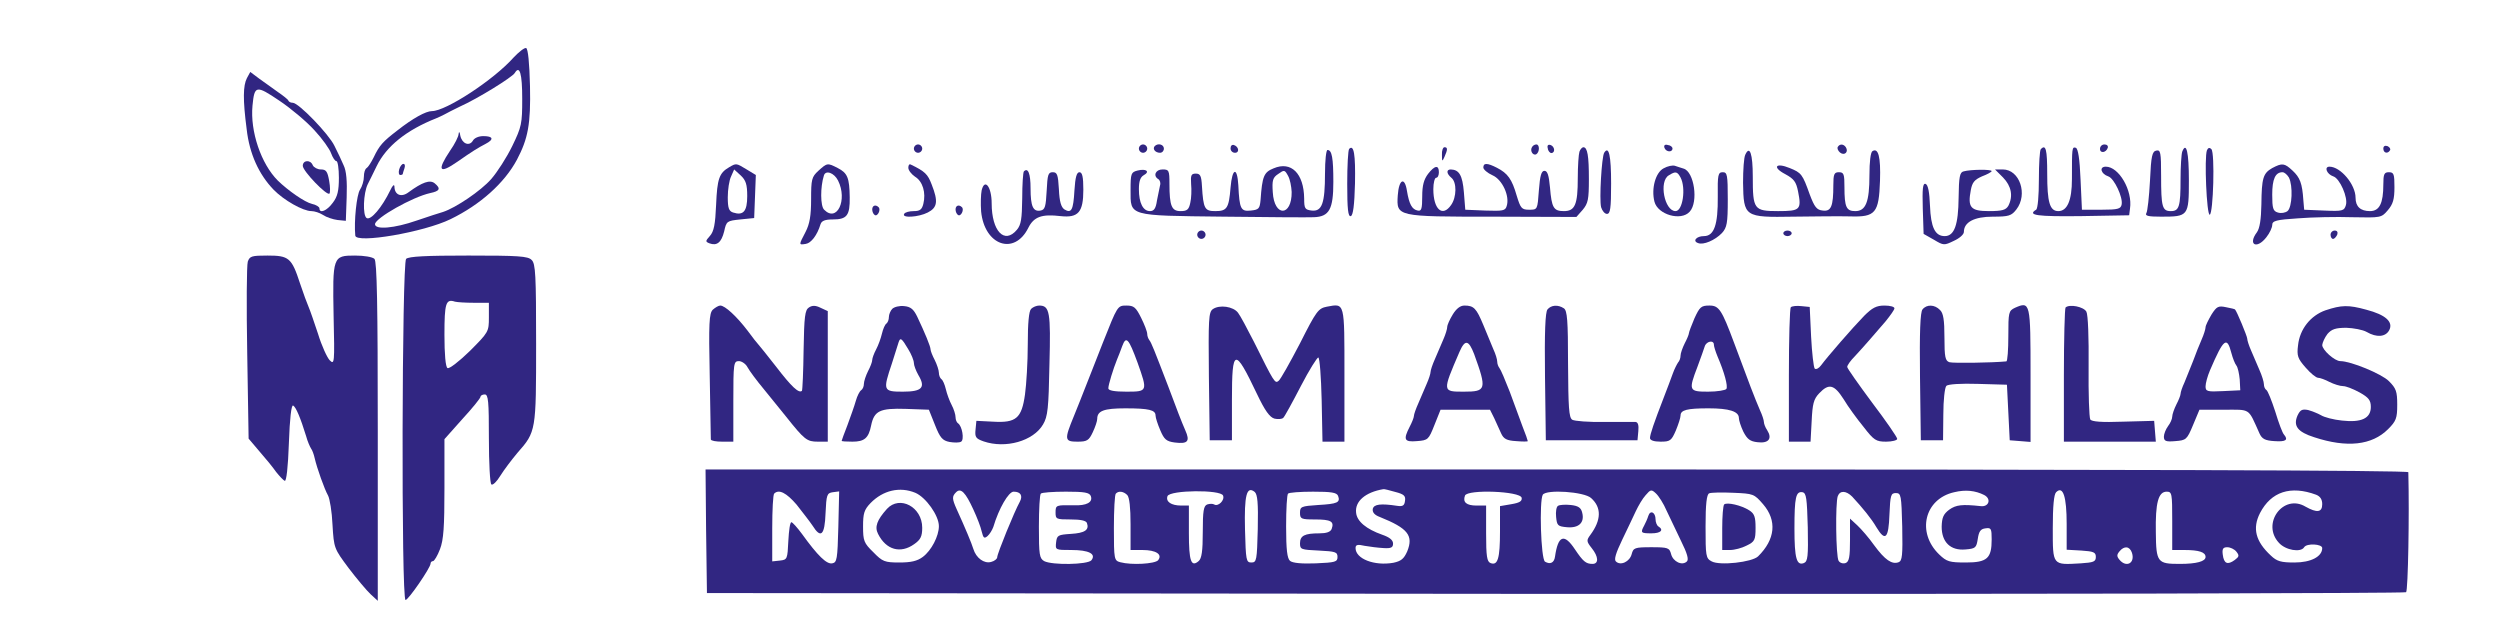  <svg  version="1.0" xmlns="http://www.w3.org/2000/svg"  width="900pt" height="225pt" viewBox="0 0 900 225"  preserveAspectRatio="xMidYMid meet">  <g transform="translate(0,225) scale(0.1,-0.1)" fill="#312682" stroke="none"> <path d="M1849 2043 c-72 -81 -244 -193 -294 -193 -22 0 -69 -26 -125 -70 -52 -40 -64 -53 -85 -97 -9 -18 -20 -35 -25 -38 -6 -3 -10 -17 -10 -31 0 -14 -6 -35 -14 -47 -12 -18 -22 -113 -17 -165 2 -30 247 12 343 59 107 52 194 130 239 214 40 76 50 128 47 265 -2 83 -7 135 -14 137 -6 2 -26 -14 -45 -34z m31 -149 c0 -89 -2 -100 -36 -170 -20 -41 -54 -94 -76 -119 -37 -42 -127 -103 -173 -118 -11 -3 -54 -17 -95 -31 -80 -28 -150 -34 -150 -13 1 22 135 98 199 112 34 7 39 16 16 35 -17 14 -45 4 -94 -32 -26 -20 -51 -10 -51 21 -1 9 -7 3 -15 -14 -30 -62 -70 -109 -85 -100 -15 9 -12 90 4 122 8 15 22 45 32 65 35 72 108 130 214 172 8 3 22 10 30 14 8 5 33 17 55 28 65 29 189 106 198 121 18 30 27 -2 27 -93z"/> <path d="M1651 1768 c0 -9 -14 -37 -31 -61 -48 -72 -39 -85 27 -39 53 37 74 50 101 64 31 16 28 28 -8 28 -17 0 -33 -7 -38 -17 -13 -21 -39 -10 -45 19 -2 14 -5 16 -6 6z"/> <path d="M1437 1640 c-3 -11 -1 -20 4 -20 5 0 9 2 9 4 0 2 3 11 6 20 3 9 2 16 -4 16 -5 0 -12 -9 -15 -20z"/> <path d="M889 1969 c-14 -27 -15 -77 -1 -184 10 -89 44 -163 97 -218 37 -38 106 -77 136 -77 11 0 30 -6 42 -14 12 -8 36 -16 52 -18 l30 -3 3 85 c2 58 -1 95 -11 115 -7 17 -22 48 -33 70 -20 42 -129 155 -150 155 -7 0 -14 3 -16 8 -1 4 -19 18 -38 31 -19 14 -49 35 -67 48 l-32 24 -12 -22z m243 -188 c28 -30 55 -68 60 -83 6 -16 14 -28 19 -28 5 0 9 -27 9 -60 0 -47 -5 -68 -22 -90 -21 -29 -48 -40 -48 -20 0 5 -12 13 -27 16 -26 6 -86 48 -123 84 -60 60 -100 177 -91 270 7 73 13 74 96 18 42 -28 99 -76 127 -107z"/> <path d="M1090 1653 c0 -19 87 -109 96 -100 3 3 3 24 -1 46 -6 34 -11 41 -30 41 -12 0 -25 7 -29 15 -8 21 -36 19 -36 -2z"/> <path d="M3290 1715 c0 -8 7 -15 15 -15 8 0 15 7 15 15 0 8 -7 15 -15 15 -8 0 -15 -7 -15 -15z"/> <path d="M4100 1715 c0 -8 7 -15 15 -15 8 0 15 7 15 15 0 8 -7 15 -15 15 -8 0 -15 -7 -15 -15z"/> <path d="M4157 1724 c-9 -10 2 -24 19 -24 8 0 14 7 14 15 0 15 -21 21 -33 9z"/> <path d="M4430 1716 c0 -9 7 -16 16 -16 17 0 14 22 -4 28 -7 2 -12 -3 -12 -12z"/> <path d="M5515 1720 c-8 -13 4 -32 16 -25 12 8 12 35 0 35 -6 0 -13 -4 -16 -10z"/> <path d="M5572 1716 c1 -10 8 -17 13 -17 15 1 12 24 -3 29 -9 3 -13 -2 -10 -12z"/> <path d="M5992 1718 c5 -15 28 -18 29 -3 0 6 -7 12 -17 13 -10 3 -15 -1 -12 -10z"/> <path d="M6616 1721 c-3 -5 1 -14 8 -20 16 -13 32 2 21 19 -8 12 -22 13 -29 1z"/> <path d="M7560 1714 c0 -17 22 -14 28 4 2 7 -3 12 -12 12 -9 0 -16 -7 -16 -16z"/> <path d="M8580 1715 c0 -16 16 -20 24 -6 3 5 -1 11 -9 15 -9 3 -15 0 -15 -9z"/> <path d="M4857 1714 c-4 -4 -7 -61 -7 -126 0 -91 3 -119 13 -116 8 3 13 38 15 118 2 104 -4 141 -21 124z"/> <path d="M5191 1693 c0 -25 1 -26 9 -8 12 27 12 35 0 35 -5 0 -10 -12 -9 -27z"/> <path d="M5686 1704 c-3 -9 -6 -52 -6 -95 0 -96 -10 -119 -50 -119 -37 0 -44 12 -50 85 -4 44 -9 60 -20 60 -11 0 -16 -17 -20 -70 -5 -70 -5 -70 -35 -70 -27 0 -31 5 -45 51 -17 59 -32 80 -71 100 -35 18 -49 18 -49 1 0 -7 15 -20 33 -28 35 -15 63 -75 51 -111 -5 -17 -14 -18 -77 -16 l-72 3 -5 63 c-5 61 -17 81 -47 82 -17 0 -16 -15 2 -30 20 -16 19 -70 -1 -98 -31 -45 -64 -16 -64 57 0 23 5 41 10 41 6 0 10 9 10 20 0 27 -15 25 -39 -6 -15 -20 -21 -41 -21 -81 0 -45 -3 -54 -16 -51 -21 4 -31 23 -39 71 -8 52 -29 42 -33 -16 -5 -77 -5 -77 344 -77 l299 -1 23 26 c19 23 22 37 22 110 0 84 -5 115 -20 115 -4 0 -11 -7 -14 -16z"/> <path d="M7347 1713 c-4 -3 -7 -53 -7 -109 0 -58 -4 -106 -10 -109 -33 -20 3 -25 163 -23 l172 3 3 24 c10 65 -40 151 -87 151 -25 0 -18 -26 9 -35 21 -7 53 -75 48 -101 -3 -16 -13 -19 -73 -19 l-70 0 -5 109 c-3 75 -9 111 -17 114 -14 4 -14 0 -14 -113 0 -77 -17 -115 -49 -115 -31 0 -40 32 -40 134 0 88 -5 108 -23 89z"/> <path d="M7856 1704 c-3 -9 -6 -53 -6 -99 0 -99 -5 -115 -35 -115 -31 0 -35 15 -35 127 0 85 -2 94 -17 91 -15 -3 -19 -18 -23 -108 -3 -58 -9 -111 -13 -117 -6 -10 6 -13 53 -13 98 0 100 2 100 130 0 101 -9 142 -24 104z"/> <path d="M7945 1709 c-10 -26 -1 -234 10 -232 13 4 19 223 6 236 -7 7 -12 5 -16 -4z"/> <path d="M4770 1626 c0 -109 -11 -138 -48 -134 -24 3 -27 7 -27 43 -1 91 -47 136 -110 109 -35 -14 -41 -28 -47 -114 -3 -31 -6 -35 -35 -38 -36 -4 -41 5 -45 91 -4 68 -22 63 -28 -8 -6 -75 -13 -85 -55 -85 -38 0 -43 8 -48 90 -2 37 -6 45 -22 45 -17 0 -19 -6 -17 -38 2 -20 1 -51 -3 -67 -5 -25 -12 -30 -35 -30 -32 0 -40 18 -40 98 0 49 -2 52 -25 52 -25 0 -35 -23 -15 -35 6 -4 9 -14 6 -23 -2 -10 -7 -34 -11 -54 -4 -29 -11 -38 -25 -38 -25 0 -40 29 -40 79 0 28 5 43 17 50 24 13 10 25 -22 17 -23 -6 -25 -10 -25 -70 0 -95 -11 -92 335 -96 160 -2 306 -3 325 -2 55 2 70 28 70 127 0 86 -5 115 -21 115 -5 0 -9 -38 -9 -84z m-120 -67 c1 -89 -63 -91 -68 -1 -3 43 0 53 20 66 21 15 23 15 35 -7 7 -12 12 -38 13 -58z"/> <path d="M5775 1700 c-9 -15 -18 -168 -11 -196 4 -13 13 -24 21 -24 12 0 15 19 15 109 0 101 -8 138 -25 111z"/> <path d="M6283 1693 c-5 -10 -8 -55 -8 -101 2 -123 5 -125 181 -122 77 1 168 2 204 1 92 -3 104 12 108 128 3 86 -6 120 -27 107 -7 -4 -11 -39 -11 -86 0 -97 -13 -130 -51 -130 -32 0 -39 14 -39 86 0 47 -2 54 -20 54 -17 0 -20 -7 -20 -47 0 -76 -8 -95 -38 -91 -22 2 -30 13 -47 58 -26 73 -30 78 -72 95 -51 21 -64 3 -16 -22 31 -17 39 -27 46 -62 13 -66 8 -71 -72 -71 -87 0 -91 6 -91 124 0 83 -11 114 -27 79z"/> <path d="M2625 1648 c-36 -21 -43 -41 -47 -135 -3 -71 -8 -96 -22 -112 -17 -19 -17 -21 -2 -27 27 -10 43 3 53 43 8 37 10 38 58 43 l50 5 3 77 3 78 -33 20 c-38 23 -37 23 -63 8z m65 -104 c0 -55 -14 -71 -51 -59 -15 5 -19 16 -19 55 0 27 5 61 12 75 l11 25 24 -22 c18 -17 23 -32 23 -74z"/> <path d="M2946 1635 c-24 -22 -26 -31 -26 -102 0 -59 -5 -89 -20 -118 -25 -48 -25 -47 1 -43 19 3 41 31 53 71 4 12 16 17 44 17 51 0 62 14 61 80 -1 70 -8 87 -43 105 -37 19 -38 19 -70 -10z m71 -35 c35 -70 -4 -152 -50 -105 -14 13 -14 82 -1 123 6 21 37 10 51 -18z"/> <path d="M3270 1646 c0 -9 11 -23 24 -32 28 -17 40 -58 30 -98 -5 -20 -12 -26 -34 -26 -16 0 -32 -4 -35 -10 -10 -16 52 -12 85 5 35 18 38 40 14 101 -14 37 -24 47 -76 72 -5 2 -8 -3 -8 -12z"/> <path d="M5989 1644 c-29 -15 -45 -73 -33 -120 12 -47 96 -71 127 -36 32 35 16 144 -22 155 -9 3 -23 7 -31 10 -8 3 -27 -1 -41 -9z m61 -33 c20 -38 8 -121 -18 -121 -40 0 -61 108 -24 129 24 15 30 14 42 -8z"/> <path d="M8180 1645 c-33 -19 -38 -36 -39 -131 -1 -54 -6 -86 -16 -100 -34 -45 -1 -63 34 -18 12 15 21 35 21 44 0 15 14 19 93 24 50 4 139 6 196 4 102 -2 104 -2 127 25 19 22 24 40 24 83 0 47 -2 54 -20 54 -17 0 -20 -7 -20 -44 0 -68 -14 -96 -48 -96 -34 0 -52 16 -52 48 0 48 -54 112 -94 112 -20 0 -10 -27 14 -35 23 -7 54 -77 45 -104 -6 -20 -12 -22 -78 -19 l-72 3 -3 35 c-4 60 -12 81 -39 106 -29 27 -37 28 -73 9z m60 -34 c15 -29 12 -107 -5 -121 -8 -6 -23 -9 -35 -5 -17 5 -20 15 -20 64 0 56 11 81 37 81 7 0 17 -9 23 -19z"/> <path d="M3686 1633 c-3 -3 -6 -47 -6 -97 -1 -74 -4 -95 -19 -113 -45 -54 -91 -5 -91 95 0 59 -25 92 -36 47 -3 -14 -4 -49 -2 -76 12 -123 120 -160 170 -59 20 40 49 50 116 42 64 -7 82 14 82 95 0 47 -4 63 -14 63 -10 0 -15 -18 -18 -65 -4 -72 -11 -84 -36 -69 -12 8 -18 28 -20 73 -3 52 -6 61 -22 61 -17 0 -19 -9 -22 -67 -3 -57 -6 -68 -22 -71 -27 -5 -36 15 -36 80 0 53 -9 76 -24 61z"/> <path d="M7069 1633 c-14 -3 -17 -20 -18 -95 -1 -97 -15 -138 -50 -138 -35 0 -50 32 -53 109 -2 50 -7 76 -16 79 -10 3 -12 -17 -10 -88 l3 -92 37 -21 c35 -21 37 -21 72 -4 20 9 36 23 36 32 0 35 37 55 104 55 58 0 67 3 85 26 42 54 12 144 -49 144 l-28 0 29 -29 c30 -31 37 -67 19 -102 -9 -15 -22 -19 -70 -19 -66 0 -77 13 -65 76 5 27 13 37 40 49 19 7 35 16 35 19 0 7 -77 6 -101 -1z"/> <path d="M6184 1542 c1 -101 -13 -142 -50 -142 -27 0 -42 -18 -21 -25 19 -8 61 10 86 36 18 20 21 35 21 121 0 89 -2 98 -18 98 -17 0 -19 -9 -18 -88z"/> <path d="M3140 1496 c0 -8 4 -17 9 -20 10 -7 23 19 14 28 -11 11 -23 6 -23 -8z"/> <path d="M3440 1496 c0 -8 4 -17 9 -20 10 -7 23 19 14 28 -11 11 -23 6 -23 -8z"/> <path d="M4310 1405 c0 -8 7 -15 15 -15 8 0 15 7 15 15 0 8 -7 15 -15 15 -8 0 -15 -7 -15 -15z"/> <path d="M6420 1410 c0 -5 7 -10 15 -10 8 0 15 5 15 10 0 6 -7 10 -15 10 -8 0 -15 -4 -15 -10z"/> <path d="M8390 1405 c0 -8 4 -15 9 -15 5 0 11 7 15 15 3 9 0 15 -9 15 -8 0 -15 -7 -15 -15z"/> <path d="M892 1308 c-4 -13 -5 -161 -2 -330 l5 -307 39 -46 c22 -25 49 -58 60 -74 12 -15 26 -30 31 -32 6 -3 12 49 15 136 3 88 9 138 15 135 10 -4 27 -45 47 -110 5 -19 14 -39 18 -45 4 -5 10 -21 13 -35 8 -35 35 -111 48 -134 6 -11 14 -58 16 -105 5 -85 6 -86 58 -156 29 -38 65 -81 79 -94 l26 -24 0 609 c0 461 -3 613 -12 622 -7 7 -38 12 -70 12 -80 0 -81 -3 -77 -219 4 -169 3 -175 -14 -158 -9 9 -29 52 -42 95 -14 42 -29 86 -34 97 -5 11 -19 49 -31 85 -30 92 -40 100 -117 100 -57 0 -64 -2 -71 -22z"/> <path d="M1462 1318 c-15 -15 -18 -1228 -2 -1228 10 0 90 116 90 131 0 5 4 9 9 9 4 0 16 19 25 43 13 34 16 80 16 220 l0 176 65 73 c36 39 65 75 65 80 0 4 7 8 15 8 13 0 15 -24 15 -159 0 -88 4 -162 9 -165 5 -4 20 11 32 31 13 21 41 58 62 83 67 76 67 78 67 394 0 245 -2 287 -16 300 -13 14 -48 16 -228 16 -151 0 -215 -3 -224 -12z m244 -158 l54 0 0 -53 c0 -51 -1 -53 -69 -121 -38 -37 -74 -65 -80 -61 -7 4 -11 50 -11 120 0 114 5 130 38 119 8 -2 38 -4 68 -4z"/> <path d="M2566 1135 c-13 -13 -15 -48 -11 -238 2 -122 4 -225 4 -229 1 -5 19 -8 41 -8 l40 0 0 145 c0 137 1 145 20 145 10 0 25 -10 31 -22 7 -13 33 -48 58 -78 25 -31 62 -76 81 -100 66 -83 75 -90 114 -90 l36 0 0 235 0 235 -26 12 c-18 9 -30 9 -42 1 -14 -9 -17 -32 -19 -152 -1 -79 -4 -145 -6 -148 -11 -10 -37 14 -93 87 -32 41 -61 77 -64 80 -3 3 -21 25 -39 50 -39 51 -81 90 -98 90 -6 0 -18 -7 -27 -15z"/> <path d="M3212 1138 c-6 -6 -12 -20 -12 -29 0 -10 -4 -20 -9 -24 -5 -3 -12 -19 -16 -36 -4 -17 -13 -42 -21 -57 -8 -15 -14 -32 -14 -38 0 -7 -7 -25 -15 -40 -8 -16 -15 -37 -15 -46 0 -9 -4 -19 -10 -23 -5 -3 -14 -20 -19 -38 -5 -18 -19 -57 -30 -87 -12 -30 -21 -56 -21 -57 0 -2 17 -3 39 -3 43 0 58 13 67 58 11 53 31 63 125 60 l83 -3 22 -55 c18 -46 27 -56 52 -61 17 -3 36 -3 42 1 12 7 4 56 -11 66 -5 3 -9 13 -9 22 0 9 -6 29 -14 44 -8 15 -17 40 -21 57 -4 17 -11 33 -16 36 -5 4 -9 14 -9 23 0 9 -7 30 -15 46 -8 15 -15 33 -15 38 0 11 -21 61 -48 118 -13 27 -24 36 -47 38 -17 2 -36 -3 -43 -10z m57 -144 c12 -19 21 -42 21 -51 0 -8 7 -27 16 -43 27 -45 14 -60 -56 -60 -71 0 -72 4 -39 102 11 35 22 69 24 76 6 18 11 15 34 -24z"/> <path d="M3712 1138 c-8 -8 -12 -51 -12 -127 0 -64 -5 -145 -10 -181 -12 -86 -32 -103 -115 -98 l-60 3 -3 -31 c-3 -28 1 -33 29 -43 79 -27 179 1 214 61 17 29 20 57 23 216 5 189 1 212 -37 212 -9 0 -22 -5 -29 -12z"/> <path d="M3971 1018 c-29 -73 -58 -149 -66 -168 -7 -19 -25 -63 -39 -98 -35 -85 -34 -92 13 -92 34 0 41 4 55 34 9 19 16 40 16 48 0 29 24 38 101 38 86 0 109 -6 109 -26 0 -8 8 -32 17 -53 14 -33 22 -40 52 -44 47 -6 56 4 38 44 -14 32 -30 74 -61 157 -51 133 -61 158 -68 167 -4 5 -8 15 -8 23 0 8 -10 34 -22 58 -19 38 -26 44 -53 44 -32 0 -32 -1 -84 -132z m124 -73 c37 -104 37 -105 -40 -105 -43 0 -65 4 -65 12 0 13 18 71 31 103 5 11 13 33 19 49 14 38 23 28 55 -59z"/> <path d="M4366 1137 c-15 -11 -16 -36 -14 -242 l3 -230 40 0 40 0 0 147 c0 186 10 188 90 20 29 -61 46 -84 63 -89 13 -3 27 -2 32 3 5 5 33 56 63 114 30 58 59 104 63 103 5 -2 10 -70 12 -153 l3 -150 39 0 40 0 0 240 c0 265 2 258 -63 246 -31 -6 -38 -15 -97 -132 -36 -69 -70 -130 -77 -135 -13 -11 -16 -6 -89 141 -24 47 -49 94 -57 104 -17 23 -67 30 -91 13z"/> <path d="M5230 1118 c-11 -18 -20 -38 -20 -45 0 -7 -6 -27 -14 -45 -8 -18 -21 -49 -30 -70 -9 -20 -16 -41 -16 -47 0 -6 -6 -25 -14 -43 -8 -18 -21 -49 -30 -70 -9 -20 -16 -40 -16 -46 0 -5 -7 -23 -15 -38 -24 -47 -20 -56 26 -52 40 3 42 5 63 58 l22 55 89 0 89 0 15 -30 c7 -16 19 -41 25 -55 9 -20 20 -26 54 -28 23 -2 42 -2 42 0 0 2 -8 26 -19 53 -10 28 -31 84 -46 125 -16 41 -32 79 -37 85 -4 5 -8 15 -8 23 0 8 -6 28 -14 45 -7 18 -24 57 -36 87 -25 60 -34 70 -68 70 -15 0 -29 -11 -42 -32z m77 -143 c46 -127 44 -135 -37 -135 -78 0 -78 -1 -16 143 20 46 33 44 53 -8z"/> <path d="M5571 1136 c-8 -9 -11 -82 -9 -242 l3 -229 165 0 165 0 3 33 c2 21 -1 32 -10 33 -7 0 -58 0 -113 0 -55 -1 -107 3 -115 8 -12 8 -14 44 -15 201 0 158 -3 192 -15 200 -21 14 -46 12 -59 -4z"/> <path d="M6100 1104 c-11 -26 -20 -50 -20 -54 0 -4 -7 -21 -15 -36 -8 -16 -15 -36 -15 -44 0 -9 -4 -20 -9 -25 -4 -6 -13 -23 -19 -40 -6 -16 -20 -55 -32 -85 -36 -93 -50 -134 -50 -147 0 -8 14 -13 38 -13 34 0 39 3 55 40 9 22 17 46 17 54 0 20 23 26 101 26 74 0 109 -11 109 -35 0 -8 7 -30 16 -49 14 -27 24 -35 51 -38 40 -5 54 13 35 43 -7 10 -12 24 -12 30 0 6 -6 25 -14 42 -19 44 -40 99 -93 242 -45 121 -55 135 -89 135 -30 0 -35 -5 -54 -46z m70 -95 c0 -6 6 -25 13 -42 25 -58 38 -107 32 -117 -3 -5 -33 -10 -66 -10 -69 0 -71 4 -38 90 11 30 23 63 26 73 6 19 33 24 33 6z"/> <path d="M6447 1144 c-4 -4 -7 -115 -7 -246 l0 -238 39 0 39 0 4 74 c3 62 7 79 27 100 35 37 54 32 88 -21 16 -27 49 -72 72 -100 37 -48 45 -53 81 -53 22 0 40 5 40 10 0 6 -40 64 -90 130 -49 66 -90 124 -90 129 0 6 12 23 28 39 15 16 38 42 52 58 14 16 40 46 58 67 17 21 32 42 32 47 0 6 -16 10 -36 10 -29 0 -44 -8 -73 -37 -41 -42 -133 -148 -155 -178 -8 -11 -18 -16 -23 -12 -4 5 -10 57 -13 115 l-5 107 -30 3 c-17 2 -34 0 -38 -4z"/> <path d="M6921 1136 c-8 -9 -11 -82 -9 -242 l3 -229 40 0 40 0 1 93 c0 51 5 97 11 103 6 6 53 9 114 7 l104 -3 5 -100 5 -100 38 -3 37 -3 0 241 c0 262 -1 266 -56 242 -23 -11 -24 -16 -24 -102 0 -49 -3 -90 -7 -91 -52 -5 -192 -7 -205 -3 -15 5 -18 18 -18 89 0 63 -4 88 -16 99 -19 20 -48 21 -63 2z"/> <path d="M7436 1143 c-3 -4 -6 -114 -6 -245 l0 -238 166 0 165 0 -3 37 -3 38 -111 -3 c-79 -3 -114 0 -119 8 -4 7 -7 92 -6 191 1 104 -2 186 -8 197 -10 18 -61 28 -75 15z"/> <path d="M7961 1117 c-11 -19 -21 -39 -21 -45 0 -6 -6 -26 -14 -44 -8 -18 -22 -53 -31 -78 -10 -25 -24 -59 -31 -77 -8 -17 -14 -35 -14 -41 0 -5 -7 -23 -15 -38 -8 -16 -15 -36 -15 -44 0 -8 -7 -24 -15 -34 -8 -11 -15 -28 -15 -38 0 -16 7 -19 41 -16 39 3 42 5 64 58 l23 55 88 0 c98 0 86 8 128 -85 9 -20 20 -26 54 -28 41 -3 51 4 34 24 -5 5 -19 42 -31 82 -13 40 -27 75 -32 78 -5 3 -9 12 -9 21 0 8 -7 31 -16 51 -9 21 -22 52 -30 70 -8 18 -14 37 -14 43 0 8 -38 100 -44 105 0 1 -15 5 -32 8 -28 6 -34 3 -53 -27z m72 -138 c5 -19 13 -39 18 -45 5 -6 10 -29 12 -50 l2 -39 -62 -3 c-57 -3 -63 -1 -63 17 0 11 7 37 16 58 49 114 61 124 77 62z"/> <path d="M8372 1133 c-54 -19 -93 -68 -99 -126 -5 -38 -1 -48 27 -80 18 -21 38 -37 45 -37 7 0 26 -7 41 -15 16 -8 38 -15 49 -15 11 0 38 -11 60 -23 32 -18 40 -28 40 -52 0 -41 -34 -57 -104 -49 -30 3 -64 12 -75 19 -12 7 -33 15 -47 19 -21 4 -28 1 -38 -20 -16 -37 0 -59 60 -78 118 -39 208 -29 266 29 29 29 33 39 33 88 0 48 -4 59 -30 85 -26 26 -137 72 -175 72 -20 0 -65 40 -65 58 1 9 9 27 19 40 15 17 29 22 68 22 26 -1 59 -7 73 -15 36 -21 68 -18 81 6 16 30 -13 56 -82 74 -65 18 -90 17 -147 -2z"/> <path d="M2542 338 l3 -223 3054 -3 c1680 -1 3059 2 3063 6 7 7 12 277 8 432 0 7 -1029 10 -3065 10 l-3065 0 2 -222z m753 138 c38 -16 85 -82 85 -120 0 -36 -27 -88 -58 -111 -20 -15 -43 -20 -84 -20 -53 0 -61 3 -94 37 -34 33 -37 41 -37 93 0 47 4 60 27 84 45 46 105 60 161 37z m209 -60 c13 -28 27 -64 30 -79 6 -24 9 -27 21 -17 8 7 17 22 21 33 20 67 55 127 73 127 26 0 34 -15 22 -37 -19 -34 -81 -186 -81 -199 0 -6 -10 -14 -22 -17 -25 -7 -54 14 -64 47 -6 20 -29 75 -60 143 -17 38 -17 46 -2 61 17 17 34 -1 62 -62z m1024 -70 c-3 -113 -4 -121 -23 -121 -19 0 -20 8 -23 119 -3 124 6 158 35 135 10 -9 13 -39 11 -133z m495 133 c31 -8 38 -14 35 -32 -2 -17 -8 -21 -28 -18 -59 9 -84 6 -88 -11 -2 -12 6 -22 25 -29 102 -41 122 -67 99 -124 -12 -27 -22 -35 -50 -41 -68 -12 -136 14 -136 53 0 12 7 14 33 8 17 -3 48 -7 67 -8 28 -2 35 2 35 16 0 13 -13 23 -39 32 -57 20 -91 48 -94 79 -5 41 33 74 98 85 3 1 22 -4 43 -10z m977 -68 c12 -25 35 -74 52 -109 22 -44 28 -66 21 -73 -17 -17 -50 -1 -57 26 -6 23 -11 25 -71 25 -60 0 -65 -2 -71 -25 -7 -27 -40 -43 -57 -26 -7 7 0 30 23 78 18 37 40 84 49 103 9 19 24 45 35 57 18 21 21 22 37 7 10 -9 28 -37 39 -63z m1143 57 c27 -14 17 -44 -13 -40 -66 7 -88 5 -113 -13 -21 -16 -26 -28 -27 -61 0 -56 32 -87 86 -82 36 3 39 6 44 38 4 27 10 36 28 38 20 3 22 -1 22 -40 0 -68 -16 -83 -93 -83 -59 0 -69 3 -96 29 -82 79 -53 200 54 224 41 10 76 6 108 -10z m297 -104 l0 -93 53 -3 c44 -3 52 -6 52 -23 0 -17 -8 -20 -54 -23 -103 -6 -101 -9 -101 126 0 80 4 122 12 130 25 25 38 -16 38 -114z m898 105 c15 -6 22 -17 22 -34 0 -30 -19 -32 -60 -9 -80 48 -160 -61 -96 -130 24 -27 79 -36 91 -16 9 15 65 12 65 -3 0 -31 -41 -52 -100 -52 -48 0 -63 4 -85 25 -55 51 -67 98 -39 153 40 77 110 100 202 66z m-5470 -36 c21 -27 47 -60 57 -75 30 -48 44 -36 47 45 3 66 5 72 26 75 l23 3 -3 -128 c-3 -117 -5 -128 -22 -131 -20 -4 -52 27 -109 106 -17 23 -34 42 -38 42 -5 0 -9 -30 -11 -67 -3 -66 -4 -68 -30 -71 l-28 -3 0 119 c0 65 3 122 7 125 17 17 44 3 81 -40z m1059 31 c8 -22 -15 -35 -62 -33 -63 1 -65 1 -65 -26 0 -24 3 -25 54 -25 36 0 56 -4 59 -13 9 -25 -8 -36 -58 -39 -46 -3 -50 -5 -53 -30 -3 -28 -3 -28 55 -28 63 0 90 -14 72 -37 -14 -16 -141 -18 -170 -3 -17 10 -19 22 -19 124 0 62 3 116 7 119 3 4 44 7 90 7 67 0 85 -3 90 -16z m131 4 c8 -8 12 -46 12 -105 l0 -93 43 0 c49 0 73 -16 56 -37 -12 -13 -95 -18 -136 -7 -22 6 -23 10 -23 123 0 65 3 121 7 124 10 11 28 8 41 -5z m345 -2 c7 -17 -18 -41 -32 -32 -5 3 -16 3 -25 0 -13 -5 -16 -23 -16 -99 0 -69 -4 -96 -15 -105 -27 -23 -35 0 -35 101 l0 99 -27 0 c-37 0 -57 14 -50 34 9 22 192 24 200 2z m414 -1 c9 -24 -2 -29 -72 -33 -61 -4 -65 -6 -65 -28 0 -22 4 -24 54 -24 57 0 70 -7 60 -34 -4 -11 -19 -16 -44 -16 -53 0 -70 -8 -70 -36 0 -22 4 -23 68 -26 59 -3 67 -5 67 -23 0 -18 -8 -20 -78 -23 -50 -2 -84 1 -93 9 -10 9 -14 39 -14 124 0 61 3 115 7 118 3 4 44 7 90 7 66 0 85 -3 90 -15z m661 -7 c2 -12 -7 -18 -37 -23 l-41 -7 0 -91 c0 -98 -8 -124 -34 -114 -13 5 -16 24 -16 107 l0 100 -34 0 c-37 0 -51 12 -42 36 9 23 199 16 204 -8z m250 -1 c38 -34 37 -79 -3 -133 -14 -19 -14 -23 5 -47 25 -31 26 -57 3 -57 -24 0 -34 9 -63 52 -39 59 -61 51 -72 -26 -3 -22 -17 -29 -36 -18 -15 10 -21 219 -8 241 13 20 149 11 174 -12z m619 -22 c51 -59 44 -127 -18 -188 -22 -21 -138 -34 -167 -18 -21 11 -22 19 -22 126 0 81 4 115 13 119 6 3 46 4 87 2 72 -3 75 -4 107 -41z m161 -83 c2 -106 0 -123 -14 -129 -26 -10 -34 16 -34 124 0 113 5 135 29 131 14 -3 16 -22 19 -126z m160 110 c38 -41 69 -79 87 -110 32 -53 44 -41 47 46 3 69 5 77 23 77 19 0 20 -8 23 -121 2 -104 0 -123 -13 -128 -24 -9 -49 8 -88 61 -19 27 -47 59 -61 72 l-26 24 0 -77 c0 -61 -3 -78 -16 -83 -9 -3 -20 0 -25 8 -10 16 -12 209 -3 233 8 21 30 20 52 -2z m1152 -87 l0 -105 44 0 c53 0 76 -8 76 -25 0 -16 -32 -25 -93 -25 -80 0 -85 5 -86 113 -2 107 9 147 39 147 19 0 20 -6 20 -105z m-145 -115 c12 -37 -20 -55 -45 -25 -10 12 -10 18 0 30 17 21 37 19 45 -5z m376 4 c11 -14 10 -18 -6 -30 -26 -19 -39 -13 -43 19 -3 21 1 27 16 27 11 0 26 -7 33 -16z"/> <path d="M3193 418 c-36 -40 -45 -65 -32 -90 29 -58 81 -72 130 -37 23 16 29 28 29 59 0 75 -81 118 -127 68z"/> <path d="M5934 393 c-3 -10 -10 -26 -15 -35 -14 -26 -12 -28 26 -28 34 0 46 12 25 25 -5 3 -10 15 -10 25 0 26 -19 35 -26 13z"/> <path d="M5609 429 c-6 -3 -9 -21 -7 -40 3 -31 6 -34 39 -37 43 -4 64 17 55 52 -4 18 -14 25 -41 28 -19 2 -40 1 -46 -3z"/> <path d="M6207 434 c-4 -4 -7 -43 -7 -86 l0 -78 28 0 c16 0 43 7 60 16 29 14 32 20 32 64 0 39 -4 51 -23 63 -28 18 -80 30 -90 21z"/> </g> </svg> 